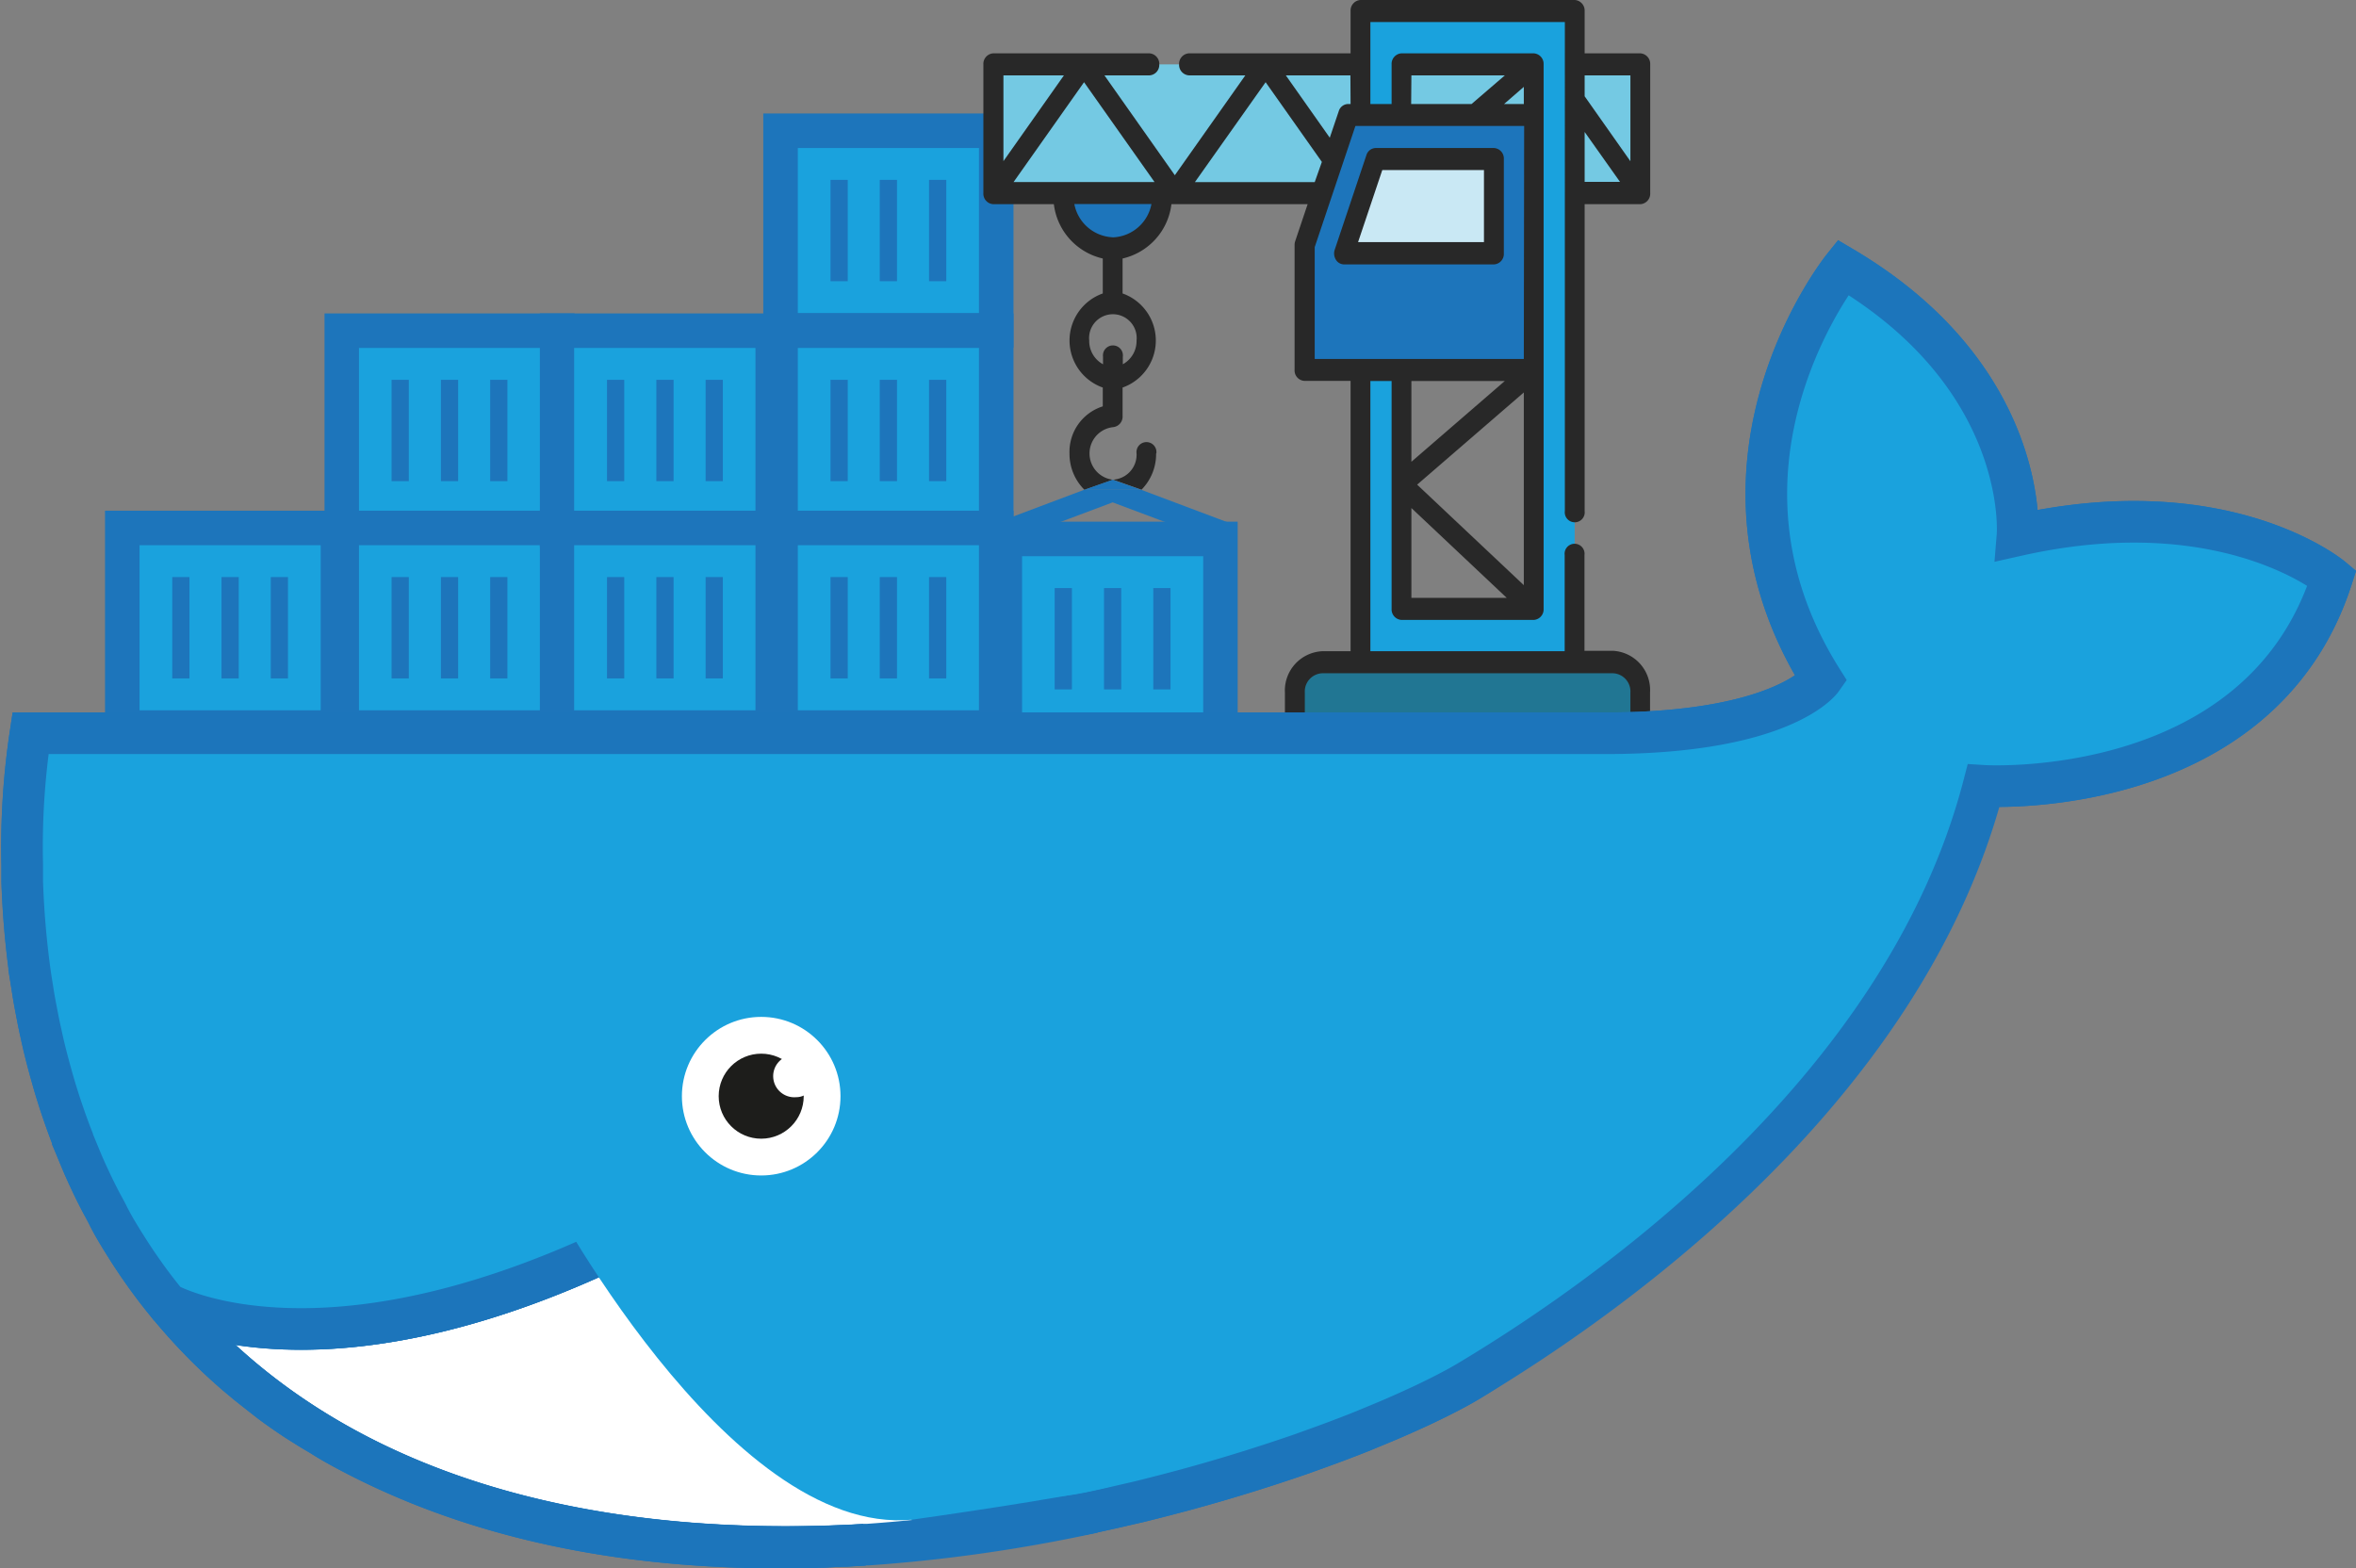 <svg xmlns="http://www.w3.org/2000/svg" viewBox="0 0 283.14 188.51"><rect x="0" y="0" width="283.14" height="188.51" fill="#808080" stroke="none"/><defs><style>.cls-1,.cls-8{fill:#1aa2dd;}.cls-2{fill:#1d75bb;}.cls-3{fill:#74c9e3;}.cls-4{fill:#217693;}.cls-5{fill:#c9e8f4;}.cls-6{fill:#282828;}.cls-7,.cls-9{fill:#fff;}.cls-7,.cls-8{stroke:#1c75bb;stroke-width:5px;}.cls-7{stroke-linejoin:round;}.cls-8{stroke-miterlimit:10;}.cls-10{fill:#1d1d1b;}</style></defs><title>Fichier 4Poster</title><g id="Calque_2" data-name="Calque 2"><g id="Calque_6" data-name="Calque 6"><rect class="cls-1" x="93.81" y="15.72" width="25.92" height="23.99"/><path class="cls-2" d="M117.65,17.79V37.63H95.88V17.79h21.77m4.15-4.15H91.73V41.78H121.8V13.64Z"/><rect class="cls-2" x="105.73" y="21.62" width="2.07" height="12.18"/><rect class="cls-2" x="99.81" y="21.62" width="2.07" height="12.18"/><rect class="cls-2" x="111.65" y="21.62" width="2.07" height="12.18"/><path class="cls-2" d="M127.74,23.21c0,3.67,2.67,6.65,6,6.65s6-3,6-6.65Z"/><path class="cls-3" d="M158.86,23.21h-39.5V7.74h77.77V23.21H158.86Z"/><path class="cls-1" d="M163.5,1.33V79.59h25.74V1.33Zm4.92,6.41h15.9V73.18h-15.9Z"/><path class="cls-4" d="M155.61,83.22v4.59h41.52V83.22a3.46,3.46,0,0,0-3.26-3.63h-35A3.46,3.46,0,0,0,155.61,83.22Z"/><path class="cls-2" d="M156.76,29.46,162,13.82h22.3V44.47H156.76Z"/><path class="cls-5" d="M161.52,30.42l3.8-11.31h14.24V30.42Z"/><path class="cls-6" d="M188.06,61.42a1.2,1.2,0,1,0,2.38,0V24.54h6.69a1.26,1.26,0,0,0,1.19-1.33V7.74a1.27,1.27,0,0,0-1.19-1.33h-6.69V1.33A1.27,1.27,0,0,0,189.25,0H163.5a1.27,1.27,0,0,0-1.19,1.33V6.41H142.9a1.27,1.27,0,0,0-1.2,1.33,1.27,1.27,0,0,0,1.2,1.32h6.76l-8.47,12-8.46-12h5.4a1.26,1.26,0,0,0,1.19-1.32,1.27,1.27,0,0,0-1.19-1.33H119.37a1.27,1.27,0,0,0-1.19,1.33V23.21a1.26,1.26,0,0,0,1.19,1.33h7.28a7.64,7.64,0,0,0,5.88,6.53v4.2a6,6,0,0,0,0,11.31v2.26a5.73,5.73,0,0,0-4,5.66,6.07,6.07,0,0,0,1.8,4.37l3.43-1.21a3.18,3.18,0,0,1,0-6.32A1.27,1.27,0,0,0,134.91,50V46.58a6,6,0,0,0,0-11.31v-4.2a7.63,7.63,0,0,0,5.87-6.53h16.37L155.65,29a1.43,1.43,0,0,0-.07.46v15a1.26,1.26,0,0,0,1.19,1.32h5.54V78.27h-3.43a4.73,4.73,0,0,0-4.46,5v4.59a1.36,1.36,0,0,0,.05.36,1.21,1.21,0,0,0,1.15,1h41.51A1.22,1.22,0,0,0,198.3,88a1.49,1.49,0,0,0,0-.21V83.22a4.72,4.72,0,0,0-4.45-5h-3.43V66.71a1.2,1.2,0,1,0-2.38,0V78.27H164.69V45.79h2.55V73.18a1.27,1.27,0,0,0,1.19,1.33h15.89a1.27,1.27,0,0,0,1.19-1.33V7.74a1.27,1.27,0,0,0-1.19-1.33H168.43a1.27,1.27,0,0,0-1.19,1.33V12.5h-2.55V2.65h23.37Zm7.88-52.36V19.38l-5.5-7.81V9.06Zm-5.5,6.8,4.25,6h-4.25Zm-20.82-6.8h11.23l-4,3.44h-7.26Zm13.51,1.38V12.5h-2.37Zm0,32.7H158V29.7l2.18-6.49,2.71-8.07h20.28ZM169.62,71.86V61.06l11.46,10.8Zm13.51-1.53L170.31,58.25l12.82-11.08ZM169.62,55.5V45.79h11.23Zm26.32,27.72v3.27H156.81V83.22a2.19,2.19,0,0,1,2.07-2.3h35A2.19,2.19,0,0,1,195.94,83.22ZM162.31,12.5H162a1.2,1.2,0,0,0-1.11.86l-1.08,3.19-5.28-7.49h7.76ZM152.1,9.88l6.76,9.58L158,21.89h-14.4Zm-13.35,12H121.81l8.47-12Zm-5,6.64a4.92,4.92,0,0,1-4.64-4h9.27A4.92,4.92,0,0,1,133.72,28.53Zm-13.16-9.15V9.06h7.27Zm16,21.55a3.19,3.19,0,0,1-1.65,2.86v-.91a1.2,1.2,0,1,0-2.38,0v.91a3.18,3.18,0,0,1-1.66-2.86,2.86,2.86,0,1,1,5.69,0Zm2.38,13.57a1.2,1.2,0,1,0-2.38,0,3,3,0,0,1-2.84,3.16l3.43,1.21A6.1,6.1,0,0,0,138.94,54.5Z"/><path class="cls-2" d="M148.45,63.12l-11.3-4.25h-6.86L119,63.12a.11.11,0,0,0-.08.11c0,.33,1.25,1.2,1.25,1.71l24.44.55C144.6,64.91,148.92,63.3,148.45,63.12Zm-21.84-.07,7.11-2.67,7.11,2.67Z"/><path class="cls-6" d="M164.21,18.65,160.41,30a1.43,1.43,0,0,0,.13,1.21,1.17,1.17,0,0,0,1,.57h18a1.26,1.26,0,0,0,1.19-1.32V19.11a1.26,1.26,0,0,0-1.19-1.32H165.32A1.2,1.2,0,0,0,164.21,18.65Zm-1,10.45,2.91-8.66h12.22V29.1Z"/><rect class="cls-1" x="41.06" y="39.74" width="25.92" height="23.99"/><path class="cls-2" d="M64.91,41.82V61.66H43.14V41.82H64.91m4.14-4.15H39V65.81H69.05V37.67Z"/><rect class="cls-2" x="52.99" y="45.65" width="2.07" height="12.18"/><rect class="cls-2" x="47.06" y="45.65" width="2.07" height="12.18"/><rect class="cls-2" x="58.91" y="45.65" width="2.07" height="12.18"/><rect class="cls-1" x="41.06" y="63.46" width="25.92" height="23.99"/><path class="cls-2" d="M64.91,65.53V85.37H43.14V65.53H64.91m4.14-4.15H39V89.52H69.05V61.38Z"/><rect class="cls-2" x="52.99" y="69.36" width="2.07" height="12.18"/><rect class="cls-2" x="47.06" y="69.36" width="2.07" height="12.18"/><rect class="cls-2" x="58.91" y="69.36" width="2.07" height="12.18"/><rect class="cls-1" x="66.95" y="39.74" width="25.92" height="23.99"/><path class="cls-2" d="M90.79,41.82V61.66H69V41.82H90.79m4.15-4.15H64.88V65.81H94.94V37.67Z"/><rect class="cls-2" x="78.88" y="45.65" width="2.07" height="12.18"/><rect class="cls-2" x="72.95" y="45.65" width="2.07" height="12.18"/><rect class="cls-2" x="84.8" y="45.65" width="2.07" height="12.18"/><rect class="cls-1" x="66.95" y="63.46" width="25.92" height="23.99"/><path class="cls-2" d="M90.79,65.53V85.37H69V65.53H90.79m4.15-4.15H64.88V89.52H94.94V61.38Z"/><rect class="cls-2" x="78.88" y="69.36" width="2.07" height="12.18"/><rect class="cls-2" x="72.95" y="69.36" width="2.07" height="12.18"/><rect class="cls-2" x="84.8" y="69.36" width="2.07" height="12.18"/><rect class="cls-1" x="93.81" y="39.74" width="25.92" height="23.99"/><path class="cls-2" d="M117.65,41.82V61.66H95.88V41.82h21.77m4.15-4.15H91.73V65.81H121.8V37.67Z"/><rect class="cls-2" x="105.73" y="45.65" width="2.07" height="12.18"/><rect class="cls-2" x="99.81" y="45.65" width="2.07" height="12.18"/><rect class="cls-2" x="111.65" y="45.65" width="2.07" height="12.18"/><rect class="cls-1" x="93.81" y="63.46" width="25.92" height="23.99"/><path class="cls-2" d="M117.65,65.53V85.37H95.88V65.53h21.77m4.15-4.15H91.73V89.52H121.8V61.38Z"/><rect class="cls-2" x="105.73" y="69.36" width="2.07" height="12.18"/><rect class="cls-2" x="99.81" y="69.36" width="2.07" height="12.18"/><rect class="cls-2" x="111.65" y="69.36" width="2.07" height="12.18"/><rect class="cls-1" x="14.7" y="63.46" width="25.92" height="23.99"/><path class="cls-2" d="M38.54,65.53V85.37H16.77V65.53H38.54m4.15-4.15H12.62V89.52H42.69V61.38Z"/><rect class="cls-2" x="26.62" y="69.36" width="2.07" height="12.18"/><rect class="cls-2" x="20.7" y="69.36" width="2.07" height="12.18"/><rect class="cls-2" x="32.54" y="69.36" width="2.07" height="12.18"/><rect class="cls-1" x="120.75" y="64.77" width="25.92" height="23.99"/><path class="cls-2" d="M144.6,66.85V86.69H122.83V66.85H144.6m4.14-4.15H118.68V90.84h30.06V62.7Z"/><rect class="cls-2" x="132.68" y="70.68" width="2.07" height="12.18"/><rect class="cls-2" x="126.75" y="70.68" width="2.07" height="12.18"/><rect class="cls-2" x="138.6" y="70.68" width="2.07" height="12.18"/><polygon class="cls-2" points="137.15 58.87 130.29 58.87 133.72 57.66 137.15 58.87"/></g><g id="Calque_5" data-name="Calque 5"><path class="cls-7" d="M131,181.85a189.46,189.46,0,0,1-26.73,3.8l-.32,0c-24.89,1.45-61.21-1.95-83.79-28.95a68.94,68.94,0,0,0,5.67,6.14,65.94,65.94,0,0,1-5.72-6.19c.08,0,5.47,3.06,16.12,3.06,9,0,21.65-2.14,38-10C74.21,149.75,98.73,188.31,131,181.85Z"/><path class="cls-8" d="M103.9,185.67l-2.24.13c-.93,0-1.85.09-2.78.12-.63,0-1.27.05-1.9.06H96.7l-1.16,0c-18.13.25-36.79-2.71-53.25-11.36-.59-.31-1.17-.62-1.74-.94s-1.14-.65-1.69-1-1-.59-1.48-.89q-1-.62-2-1.26l-1.1-.75c-.59-.41-1.17-.82-1.73-1.24l-1.28-1-.3-.24c-.43-.33-.85-.67-1.27-1l-1.36-1.14c-.89-.77-1.75-1.55-2.58-2.35l0,0a68.94,68.94,0,0,1-5.67-6.14C42.69,183.72,79,187.12,103.9,185.67Z"/><path class="cls-8" d="M280.25,69.45c-8.68,27.06-41.87,25-41.87,25-11.24,29.11-46.47,62.3-61.79,71.49-.63.38-1.36.79-2.18,1.22l-.59.31c-1.57.81-3.45,1.71-5.58,2.64-.57.26-1.17.51-1.78.77l-2,.83-1,.41q-2.64,1.05-5.61,2.11l-1.5.54c-3.65,1.26-7.63,2.53-11.89,3.73l-1.83.51q-2.78.75-5.69,1.47l-2,.46c-1.31.31-2.64.6-4,.89h0c-32.22,6.46-56.74-32.1-56.74-32.1-16.38,7.84-29.07,10-38,10-10.65,0-16-3-16.12-3.06-.93-1.12-1.79-2.26-2.62-3.41l-.06-.09c-.82-1.14-1.6-2.3-2.32-3.47-.38-.59-.74-1.19-1.09-1.78s-.7-1.22-1-1.83-.64-1.19-.95-1.79-.62-1.21-.91-1.82-.58-1.23-.86-1.85c-.54-1.2-1-2.4-1.51-3.59a.19.19,0,0,0,0-.08c-.24-.6-.46-1.2-.68-1.8s-.43-1.22-.64-1.83-.4-1.21-.59-1.82-.37-1.21-.54-1.82-.34-1.21-.5-1.81c-.29-1.08-.55-2.15-.79-3.22-.05-.26-.11-.52-.17-.78-.1-.45-.19-.9-.28-1.34l-.21-1.1c-.07-.34-.13-.68-.19-1s-.16-.91-.23-1.37-.18-1.13-.27-1.69a105.84,105.84,0,0,1-1-11.45c0-.67,0-1.32,0-2a91.34,91.34,0,0,1,1-15.8H192.93c21.45,0,26-6.47,26-6.47-16.34-26,2.56-49.53,2.56-49.53C244,45.45,242.46,64.34,242.46,64.34,267.48,58.73,280.25,69.45,280.25,69.45Z"/><path class="cls-8" d="M280.25,69.45c-8.68,27.06-41.87,25-41.87,25-9.71,37.28-46.47,62.3-61.79,71.49-.63.38-1.36.79-2.18,1.22l-.59.31c-1.57.81-3.45,1.71-5.58,2.64-.57.26-1.17.51-1.78.77l-2,.83-1,.41q-2.64,1.05-5.61,2.11l-1.5.54c-3.65,1.26-7.63,2.53-11.89,3.73l-1.83.51q-2.78.75-5.69,1.47l-2,.46c-1.31.31-2.64.6-4,.89h0c-32.22,6.46-56.74-32.1-56.74-32.1-16.38,7.84-29.07,10-38,10-10.65,0-16-3-16.12-3.06q-1.38-1.68-2.62-3.41l-.06-.09c-.82-1.15-1.59-2.3-2.32-3.47-.38-.59-.74-1.19-1.09-1.78s-.7-1.22-1-1.83-.64-1.19-.95-1.79-.62-1.21-.91-1.82-.58-1.23-.86-1.85c-.54-1.2-1-2.4-1.51-3.59a.19.19,0,0,0,0-.08c-.24-.6-.46-1.2-.68-1.8s-.43-1.22-.64-1.83-.4-1.21-.59-1.82-.37-1.21-.54-1.82-.34-1.21-.5-1.81c-.29-1.08-.55-2.15-.79-3.22-.05-.26-.11-.52-.17-.78-.1-.45-.19-.9-.28-1.34l-.21-1.1c-.07-.34-.13-.68-.19-1s-.16-.91-.23-1.37-.18-1.13-.27-1.69a105.84,105.84,0,0,1-1-11.45c0-.67,0-1.32,0-2a91.34,91.34,0,0,1,1-15.8H192.93c21.45,0,26-6.47,26-6.47-16.34-26,2.56-49.53,2.56-49.53C244,45.45,242.46,64.34,242.46,64.34,267.48,58.73,280.25,69.45,280.25,69.45Z"/><path class="cls-8" d="M103.9,185.67l-2.24.13c-.93,0-1.85.09-2.78.12-.63,0-1.27.05-1.9.06H96.7l-1.16,0c-18.13.25-36.79-2.71-53.25-11.36-.59-.31-1.17-.62-1.74-.94s-1.14-.65-1.69-1-1-.59-1.48-.89q-1-.62-2-1.26l-1.1-.75c-.59-.41-1.17-.82-1.73-1.24l-1.28-1-.3-.24c-.43-.33-.85-.67-1.27-1l-1.36-1.14c-.89-.77-1.75-1.55-2.58-2.35l0,0a68.94,68.94,0,0,1-5.67-6.14C42.69,183.72,79,187.12,103.9,185.67Z"/><circle class="cls-9" cx="91.48" cy="131.75" r="9.53"/><circle class="cls-10" cx="91.48" cy="131.75" r="5.11"/><path class="cls-9" d="M98,129.34a2.57,2.57,0,0,1-1.4,2.33,2.16,2.16,0,0,1-.91.2A2.54,2.54,0,1,1,98,129.34Z"/><path class="cls-1" d="M65.18,142.21s22.07,42.52,44.43,40.44c0,0,19.5-2.74,23.86-4,5.39-1.52-3-19.7-3-19.7L72.67,140.85Z"/></g></g></svg>